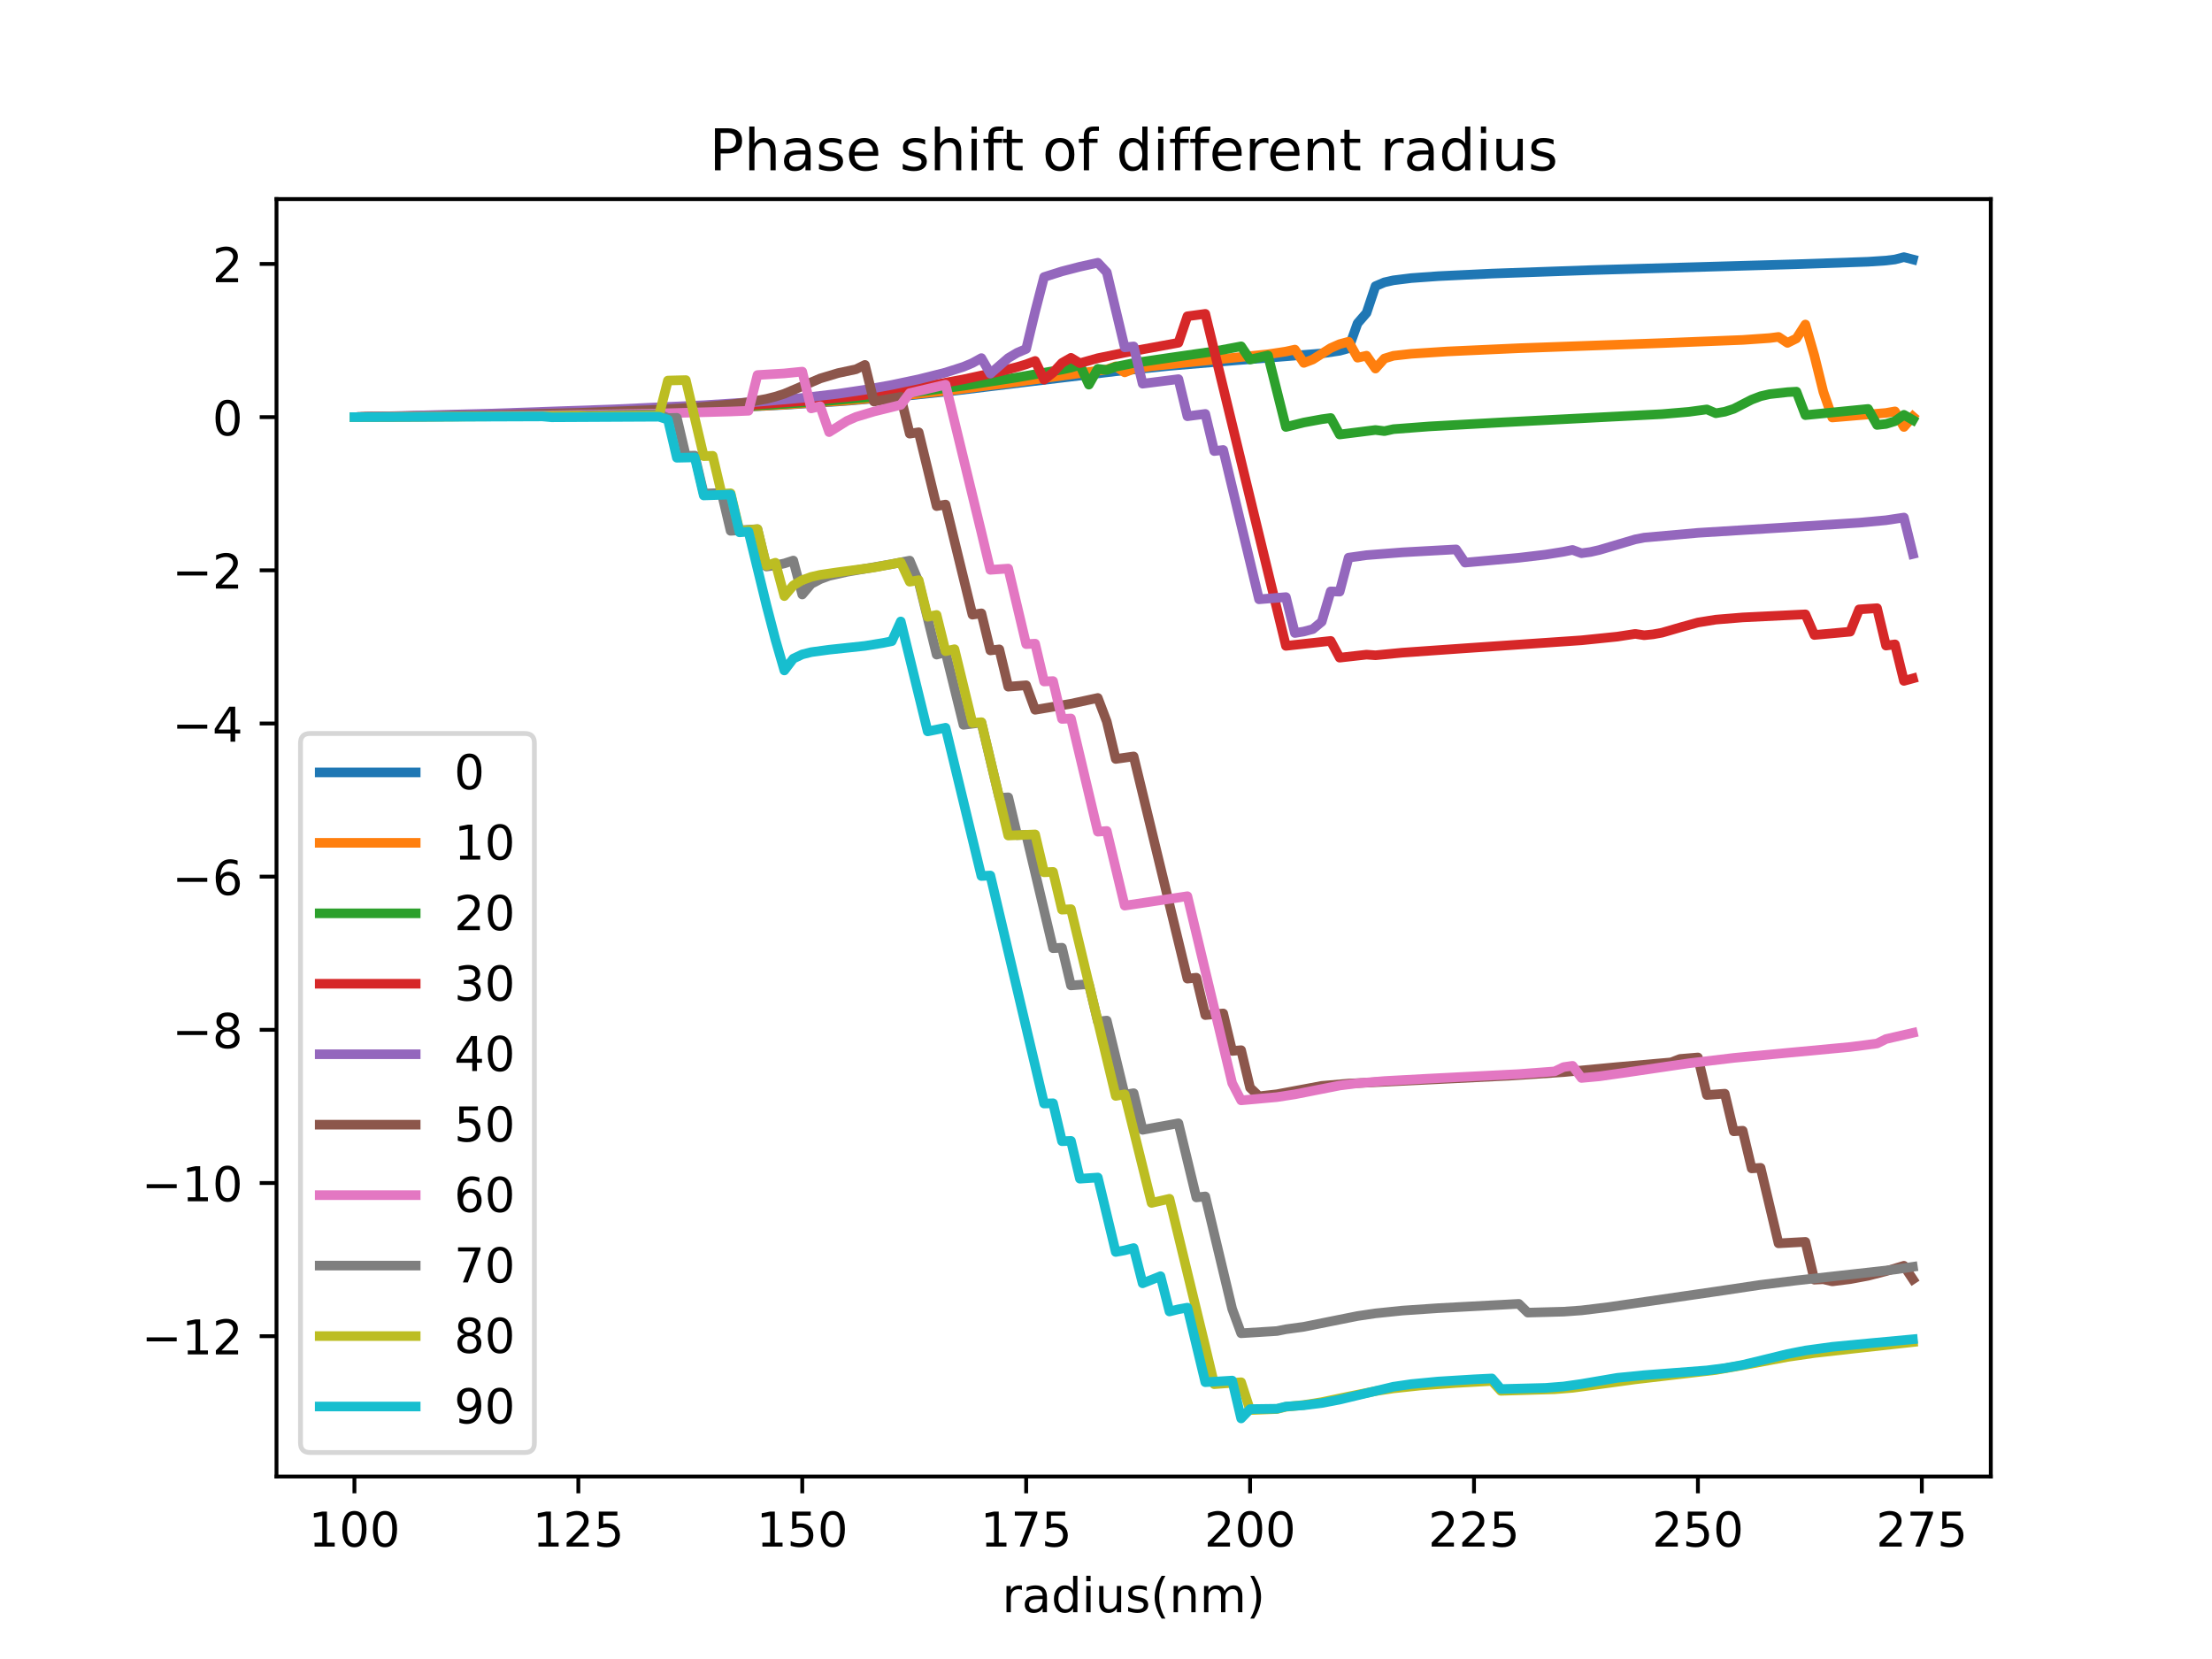 <?xml version="1.0" encoding="utf-8" standalone="no"?>
<!DOCTYPE svg PUBLIC "-//W3C//DTD SVG 1.1//EN"
  "http://www.w3.org/Graphics/SVG/1.1/DTD/svg11.dtd">
<!-- Created with matplotlib (https://matplotlib.org/) -->
<svg height="345.6pt" version="1.1" viewBox="0 0 460.8 345.6" width="460.8pt" xmlns="http://www.w3.org/2000/svg" xmlns:xlink="http://www.w3.org/1999/xlink">
 <defs>
  <style type="text/css">*{stroke-linecap:butt;stroke-linejoin:round;}</style>
 </defs>
 <g id="figure_1">
  <g id="patch_1">
   <path d="M 0 345.6 
L 460.8 345.6 
L 460.8 0 
L 0 0 
z
" style="fill:#ffffff;"/>
  </g>
  <g id="axes_1">
   <g id="patch_2">
    <path d="M 57.6 307.584 
L 414.72 307.584 
L 414.72 41.472 
L 57.6 41.472 
z
" style="fill:#ffffff;"/>
   </g>
   <g id="matplotlib.axis_1">
    <g id="xtick_1">
     <g id="line2d_1">
      <defs>
       <path d="M 0 0 
L 0 3.5 
" id="m029932866a" style="stroke:#000000;stroke-width:0.8;"/>
      </defs>
      <g>
       <use style="stroke:#000000;stroke-width:0.8;" x="73.833" xlink:href="#m029932866a" y="307.584"/>
      </g>
     </g>
     <g id="text_1">
      <!-- 100 -->
      <g transform="translate(64.289 322.182)scale(0.1 -0.1)">
       <defs>
        <path d="M 12.406 8.297 
L 28.516 8.297 
L 28.516 63.922 
L 10.984 60.406 
L 10.984 69.391 
L 28.422 72.906 
L 38.281 72.906 
L 38.281 8.297 
L 54.391 8.297 
L 54.391 0 
L 12.406 0 
z
" id="DejaVuSans-49"/>
        <path d="M 31.781 66.406 
Q 24.172 66.406 20.328 58.906 
Q 16.5 51.422 16.5 36.375 
Q 16.5 21.391 20.328 13.891 
Q 24.172 6.391 31.781 6.391 
Q 39.453 6.391 43.281 13.891 
Q 47.125 21.391 47.125 36.375 
Q 47.125 51.422 43.281 58.906 
Q 39.453 66.406 31.781 66.406 
z
M 31.781 74.219 
Q 44.047 74.219 50.516 64.516 
Q 56.984 54.828 56.984 36.375 
Q 56.984 17.969 50.516 8.266 
Q 44.047 -1.422 31.781 -1.422 
Q 19.531 -1.422 13.062 8.266 
Q 6.594 17.969 6.594 36.375 
Q 6.594 54.828 13.062 64.516 
Q 19.531 74.219 31.781 74.219 
z
" id="DejaVuSans-48"/>
       </defs>
       <use xlink:href="#DejaVuSans-49"/>
       <use x="63.623" xlink:href="#DejaVuSans-48"/>
       <use x="127.246" xlink:href="#DejaVuSans-48"/>
      </g>
     </g>
    </g>
    <g id="xtick_2">
     <g id="line2d_2">
      <g>
       <use style="stroke:#000000;stroke-width:0.8;" x="120.478" xlink:href="#m029932866a" y="307.584"/>
      </g>
     </g>
     <g id="text_2">
      <!-- 125 -->
      <g transform="translate(110.935 322.182)scale(0.1 -0.1)">
       <defs>
        <path d="M 19.188 8.297 
L 53.609 8.297 
L 53.609 0 
L 7.328 0 
L 7.328 8.297 
Q 12.938 14.109 22.625 23.891 
Q 32.328 33.688 34.812 36.531 
Q 39.547 41.844 41.422 45.531 
Q 43.312 49.219 43.312 52.781 
Q 43.312 58.594 39.234 62.25 
Q 35.156 65.922 28.609 65.922 
Q 23.969 65.922 18.812 64.312 
Q 13.672 62.703 7.812 59.422 
L 7.812 69.391 
Q 13.766 71.781 18.938 73 
Q 24.125 74.219 28.422 74.219 
Q 39.75 74.219 46.484 68.547 
Q 53.219 62.891 53.219 53.422 
Q 53.219 48.922 51.531 44.891 
Q 49.859 40.875 45.406 35.406 
Q 44.188 33.984 37.641 27.219 
Q 31.109 20.453 19.188 8.297 
z
" id="DejaVuSans-50"/>
        <path d="M 10.797 72.906 
L 49.516 72.906 
L 49.516 64.594 
L 19.828 64.594 
L 19.828 46.734 
Q 21.969 47.469 24.109 47.828 
Q 26.266 48.188 28.422 48.188 
Q 40.625 48.188 47.75 41.5 
Q 54.891 34.812 54.891 23.391 
Q 54.891 11.625 47.562 5.094 
Q 40.234 -1.422 26.906 -1.422 
Q 22.312 -1.422 17.547 -0.641 
Q 12.797 0.141 7.719 1.703 
L 7.719 11.625 
Q 12.109 9.234 16.797 8.062 
Q 21.484 6.891 26.703 6.891 
Q 35.156 6.891 40.078 11.328 
Q 45.016 15.766 45.016 23.391 
Q 45.016 31 40.078 35.438 
Q 35.156 39.891 26.703 39.891 
Q 22.75 39.891 18.812 39.016 
Q 14.891 38.141 10.797 36.281 
z
" id="DejaVuSans-53"/>
       </defs>
       <use xlink:href="#DejaVuSans-49"/>
       <use x="63.623" xlink:href="#DejaVuSans-50"/>
       <use x="127.246" xlink:href="#DejaVuSans-53"/>
      </g>
     </g>
    </g>
    <g id="xtick_3">
     <g id="line2d_3">
      <g>
       <use style="stroke:#000000;stroke-width:0.8;" x="167.124" xlink:href="#m029932866a" y="307.584"/>
      </g>
     </g>
     <g id="text_3">
      <!-- 150 -->
      <g transform="translate(157.581 322.182)scale(0.1 -0.1)">
       <use xlink:href="#DejaVuSans-49"/>
       <use x="63.623" xlink:href="#DejaVuSans-53"/>
       <use x="127.246" xlink:href="#DejaVuSans-48"/>
      </g>
     </g>
    </g>
    <g id="xtick_4">
     <g id="line2d_4">
      <g>
       <use style="stroke:#000000;stroke-width:0.8;" x="213.77" xlink:href="#m029932866a" y="307.584"/>
      </g>
     </g>
     <g id="text_4">
      <!-- 175 -->
      <g transform="translate(204.226 322.182)scale(0.1 -0.1)">
       <defs>
        <path d="M 8.203 72.906 
L 55.078 72.906 
L 55.078 68.703 
L 28.609 0 
L 18.312 0 
L 43.219 64.594 
L 8.203 64.594 
z
" id="DejaVuSans-55"/>
       </defs>
       <use xlink:href="#DejaVuSans-49"/>
       <use x="63.623" xlink:href="#DejaVuSans-55"/>
       <use x="127.246" xlink:href="#DejaVuSans-53"/>
      </g>
     </g>
    </g>
    <g id="xtick_5">
     <g id="line2d_5">
      <g>
       <use style="stroke:#000000;stroke-width:0.8;" x="260.416" xlink:href="#m029932866a" y="307.584"/>
      </g>
     </g>
     <g id="text_5">
      <!-- 200 -->
      <g transform="translate(250.872 322.182)scale(0.1 -0.1)">
       <use xlink:href="#DejaVuSans-50"/>
       <use x="63.623" xlink:href="#DejaVuSans-48"/>
       <use x="127.246" xlink:href="#DejaVuSans-48"/>
      </g>
     </g>
    </g>
    <g id="xtick_6">
     <g id="line2d_6">
      <g>
       <use style="stroke:#000000;stroke-width:0.8;" x="307.062" xlink:href="#m029932866a" y="307.584"/>
      </g>
     </g>
     <g id="text_6">
      <!-- 225 -->
      <g transform="translate(297.518 322.182)scale(0.1 -0.1)">
       <use xlink:href="#DejaVuSans-50"/>
       <use x="63.623" xlink:href="#DejaVuSans-50"/>
       <use x="127.246" xlink:href="#DejaVuSans-53"/>
      </g>
     </g>
    </g>
    <g id="xtick_7">
     <g id="line2d_7">
      <g>
       <use style="stroke:#000000;stroke-width:0.8;" x="353.707" xlink:href="#m029932866a" y="307.584"/>
      </g>
     </g>
     <g id="text_7">
      <!-- 250 -->
      <g transform="translate(344.164 322.182)scale(0.1 -0.1)">
       <use xlink:href="#DejaVuSans-50"/>
       <use x="63.623" xlink:href="#DejaVuSans-53"/>
       <use x="127.246" xlink:href="#DejaVuSans-48"/>
      </g>
     </g>
    </g>
    <g id="xtick_8">
     <g id="line2d_8">
      <g>
       <use style="stroke:#000000;stroke-width:0.8;" x="400.353" xlink:href="#m029932866a" y="307.584"/>
      </g>
     </g>
     <g id="text_8">
      <!-- 275 -->
      <g transform="translate(390.809 322.182)scale(0.1 -0.1)">
       <use xlink:href="#DejaVuSans-50"/>
       <use x="63.623" xlink:href="#DejaVuSans-55"/>
       <use x="127.246" xlink:href="#DejaVuSans-53"/>
      </g>
     </g>
    </g>
    <g id="text_9">
     <!-- radius(nm) -->
     <g transform="translate(208.763 335.861)scale(0.1 -0.1)">
      <defs>
       <path d="M 41.109 46.297 
Q 39.594 47.172 37.812 47.578 
Q 36.031 48 33.891 48 
Q 26.266 48 22.188 43.047 
Q 18.109 38.094 18.109 28.812 
L 18.109 0 
L 9.078 0 
L 9.078 54.688 
L 18.109 54.688 
L 18.109 46.188 
Q 20.953 51.172 25.484 53.578 
Q 30.031 56 36.531 56 
Q 37.453 56 38.578 55.875 
Q 39.703 55.766 41.062 55.516 
z
" id="DejaVuSans-114"/>
       <path d="M 34.281 27.484 
Q 23.391 27.484 19.188 25 
Q 14.984 22.516 14.984 16.5 
Q 14.984 11.719 18.141 8.906 
Q 21.297 6.109 26.703 6.109 
Q 34.188 6.109 38.703 11.406 
Q 43.219 16.703 43.219 25.484 
L 43.219 27.484 
z
M 52.203 31.203 
L 52.203 0 
L 43.219 0 
L 43.219 8.297 
Q 40.141 3.328 35.547 0.953 
Q 30.953 -1.422 24.312 -1.422 
Q 15.922 -1.422 10.953 3.297 
Q 6 8.016 6 15.922 
Q 6 25.141 12.172 29.828 
Q 18.359 34.516 30.609 34.516 
L 43.219 34.516 
L 43.219 35.406 
Q 43.219 41.609 39.141 45 
Q 35.062 48.391 27.688 48.391 
Q 23 48.391 18.547 47.266 
Q 14.109 46.141 10.016 43.891 
L 10.016 52.203 
Q 14.938 54.109 19.578 55.047 
Q 24.219 56 28.609 56 
Q 40.484 56 46.344 49.844 
Q 52.203 43.703 52.203 31.203 
z
" id="DejaVuSans-97"/>
       <path d="M 45.406 46.391 
L 45.406 75.984 
L 54.391 75.984 
L 54.391 0 
L 45.406 0 
L 45.406 8.203 
Q 42.578 3.328 38.25 0.953 
Q 33.938 -1.422 27.875 -1.422 
Q 17.969 -1.422 11.734 6.484 
Q 5.516 14.406 5.516 27.297 
Q 5.516 40.188 11.734 48.094 
Q 17.969 56 27.875 56 
Q 33.938 56 38.25 53.625 
Q 42.578 51.266 45.406 46.391 
z
M 14.797 27.297 
Q 14.797 17.391 18.875 11.75 
Q 22.953 6.109 30.078 6.109 
Q 37.203 6.109 41.297 11.75 
Q 45.406 17.391 45.406 27.297 
Q 45.406 37.203 41.297 42.844 
Q 37.203 48.484 30.078 48.484 
Q 22.953 48.484 18.875 42.844 
Q 14.797 37.203 14.797 27.297 
z
" id="DejaVuSans-100"/>
       <path d="M 9.422 54.688 
L 18.406 54.688 
L 18.406 0 
L 9.422 0 
z
M 9.422 75.984 
L 18.406 75.984 
L 18.406 64.594 
L 9.422 64.594 
z
" id="DejaVuSans-105"/>
       <path d="M 8.5 21.578 
L 8.5 54.688 
L 17.484 54.688 
L 17.484 21.922 
Q 17.484 14.156 20.5 10.266 
Q 23.531 6.391 29.594 6.391 
Q 36.859 6.391 41.078 11.031 
Q 45.312 15.672 45.312 23.688 
L 45.312 54.688 
L 54.297 54.688 
L 54.297 0 
L 45.312 0 
L 45.312 8.406 
Q 42.047 3.422 37.719 1 
Q 33.406 -1.422 27.688 -1.422 
Q 18.266 -1.422 13.375 4.438 
Q 8.5 10.297 8.5 21.578 
z
M 31.109 56 
z
" id="DejaVuSans-117"/>
       <path d="M 44.281 53.078 
L 44.281 44.578 
Q 40.484 46.531 36.375 47.5 
Q 32.281 48.484 27.875 48.484 
Q 21.188 48.484 17.844 46.438 
Q 14.5 44.391 14.5 40.281 
Q 14.5 37.156 16.891 35.375 
Q 19.281 33.594 26.516 31.984 
L 29.594 31.297 
Q 39.156 29.25 43.188 25.516 
Q 47.219 21.781 47.219 15.094 
Q 47.219 7.469 41.188 3.016 
Q 35.156 -1.422 24.609 -1.422 
Q 20.219 -1.422 15.453 -0.562 
Q 10.688 0.297 5.422 2 
L 5.422 11.281 
Q 10.406 8.688 15.234 7.391 
Q 20.062 6.109 24.812 6.109 
Q 31.156 6.109 34.562 8.281 
Q 37.984 10.453 37.984 14.406 
Q 37.984 18.062 35.516 20.016 
Q 33.062 21.969 24.703 23.781 
L 21.578 24.516 
Q 13.234 26.266 9.516 29.906 
Q 5.812 33.547 5.812 39.891 
Q 5.812 47.609 11.281 51.797 
Q 16.75 56 26.812 56 
Q 31.781 56 36.172 55.266 
Q 40.578 54.547 44.281 53.078 
z
" id="DejaVuSans-115"/>
       <path d="M 31 75.875 
Q 24.469 64.656 21.281 53.656 
Q 18.109 42.672 18.109 31.391 
Q 18.109 20.125 21.312 9.062 
Q 24.516 -2 31 -13.188 
L 23.188 -13.188 
Q 15.875 -1.703 12.234 9.375 
Q 8.594 20.453 8.594 31.391 
Q 8.594 42.281 12.203 53.312 
Q 15.828 64.359 23.188 75.875 
z
" id="DejaVuSans-40"/>
       <path d="M 54.891 33.016 
L 54.891 0 
L 45.906 0 
L 45.906 32.719 
Q 45.906 40.484 42.875 44.328 
Q 39.844 48.188 33.797 48.188 
Q 26.516 48.188 22.312 43.547 
Q 18.109 38.922 18.109 30.906 
L 18.109 0 
L 9.078 0 
L 9.078 54.688 
L 18.109 54.688 
L 18.109 46.188 
Q 21.344 51.125 25.703 53.562 
Q 30.078 56 35.797 56 
Q 45.219 56 50.047 50.172 
Q 54.891 44.344 54.891 33.016 
z
" id="DejaVuSans-110"/>
       <path d="M 52 44.188 
Q 55.375 50.25 60.062 53.125 
Q 64.75 56 71.094 56 
Q 79.641 56 84.281 50.016 
Q 88.922 44.047 88.922 33.016 
L 88.922 0 
L 79.891 0 
L 79.891 32.719 
Q 79.891 40.578 77.094 44.375 
Q 74.312 48.188 68.609 48.188 
Q 61.625 48.188 57.562 43.547 
Q 53.516 38.922 53.516 30.906 
L 53.516 0 
L 44.484 0 
L 44.484 32.719 
Q 44.484 40.625 41.703 44.406 
Q 38.922 48.188 33.109 48.188 
Q 26.219 48.188 22.156 43.531 
Q 18.109 38.875 18.109 30.906 
L 18.109 0 
L 9.078 0 
L 9.078 54.688 
L 18.109 54.688 
L 18.109 46.188 
Q 21.188 51.219 25.484 53.609 
Q 29.781 56 35.688 56 
Q 41.656 56 45.828 52.969 
Q 50 49.953 52 44.188 
z
" id="DejaVuSans-109"/>
       <path d="M 8.016 75.875 
L 15.828 75.875 
Q 23.141 64.359 26.781 53.312 
Q 30.422 42.281 30.422 31.391 
Q 30.422 20.453 26.781 9.375 
Q 23.141 -1.703 15.828 -13.188 
L 8.016 -13.188 
Q 14.5 -2 17.703 9.062 
Q 20.906 20.125 20.906 31.391 
Q 20.906 42.672 17.703 53.656 
Q 14.5 64.656 8.016 75.875 
z
" id="DejaVuSans-41"/>
      </defs>
      <use xlink:href="#DejaVuSans-114"/>
      <use x="41.113" xlink:href="#DejaVuSans-97"/>
      <use x="102.393" xlink:href="#DejaVuSans-100"/>
      <use x="165.869" xlink:href="#DejaVuSans-105"/>
      <use x="193.652" xlink:href="#DejaVuSans-117"/>
      <use x="257.031" xlink:href="#DejaVuSans-115"/>
      <use x="309.131" xlink:href="#DejaVuSans-40"/>
      <use x="348.145" xlink:href="#DejaVuSans-110"/>
      <use x="411.523" xlink:href="#DejaVuSans-109"/>
      <use x="508.936" xlink:href="#DejaVuSans-41"/>
     </g>
    </g>
   </g>
   <g id="matplotlib.axis_2">
    <g id="ytick_1">
     <g id="line2d_9">
      <defs>
       <path d="M 0 0 
L -3.5 0 
" id="m992dcb1241" style="stroke:#000000;stroke-width:0.8;"/>
      </defs>
      <g>
       <use style="stroke:#000000;stroke-width:0.8;" x="57.6" xlink:href="#m992dcb1241" y="278.351"/>
      </g>
     </g>
     <g id="text_10">
      <!-- −12 -->
      <g transform="translate(29.495 282.15)scale(0.1 -0.1)">
       <defs>
        <path d="M 10.594 35.5 
L 73.188 35.5 
L 73.188 27.203 
L 10.594 27.203 
z
" id="DejaVuSans-8722"/>
       </defs>
       <use xlink:href="#DejaVuSans-8722"/>
       <use x="83.789" xlink:href="#DejaVuSans-49"/>
       <use x="147.412" xlink:href="#DejaVuSans-50"/>
      </g>
     </g>
    </g>
    <g id="ytick_2">
     <g id="line2d_10">
      <g>
       <use style="stroke:#000000;stroke-width:0.8;" x="57.6" xlink:href="#m992dcb1241" y="246.442"/>
      </g>
     </g>
     <g id="text_11">
      <!-- −10 -->
      <g transform="translate(29.495 250.241)scale(0.1 -0.1)">
       <use xlink:href="#DejaVuSans-8722"/>
       <use x="83.789" xlink:href="#DejaVuSans-49"/>
       <use x="147.412" xlink:href="#DejaVuSans-48"/>
      </g>
     </g>
    </g>
    <g id="ytick_3">
     <g id="line2d_11">
      <g>
       <use style="stroke:#000000;stroke-width:0.8;" x="57.6" xlink:href="#m992dcb1241" y="214.533"/>
      </g>
     </g>
     <g id="text_12">
      <!-- −8 -->
      <g transform="translate(35.858 218.332)scale(0.1 -0.1)">
       <defs>
        <path d="M 31.781 34.625 
Q 24.75 34.625 20.719 30.859 
Q 16.703 27.094 16.703 20.516 
Q 16.703 13.922 20.719 10.156 
Q 24.75 6.391 31.781 6.391 
Q 38.812 6.391 42.859 10.172 
Q 46.922 13.969 46.922 20.516 
Q 46.922 27.094 42.891 30.859 
Q 38.875 34.625 31.781 34.625 
z
M 21.922 38.812 
Q 15.578 40.375 12.031 44.719 
Q 8.5 49.078 8.5 55.328 
Q 8.5 64.062 14.719 69.141 
Q 20.953 74.219 31.781 74.219 
Q 42.672 74.219 48.875 69.141 
Q 55.078 64.062 55.078 55.328 
Q 55.078 49.078 51.531 44.719 
Q 48 40.375 41.703 38.812 
Q 48.828 37.156 52.797 32.312 
Q 56.781 27.484 56.781 20.516 
Q 56.781 9.906 50.312 4.234 
Q 43.844 -1.422 31.781 -1.422 
Q 19.734 -1.422 13.25 4.234 
Q 6.781 9.906 6.781 20.516 
Q 6.781 27.484 10.781 32.312 
Q 14.797 37.156 21.922 38.812 
z
M 18.312 54.391 
Q 18.312 48.734 21.844 45.562 
Q 25.391 42.391 31.781 42.391 
Q 38.141 42.391 41.719 45.562 
Q 45.312 48.734 45.312 54.391 
Q 45.312 60.062 41.719 63.234 
Q 38.141 66.406 31.781 66.406 
Q 25.391 66.406 21.844 63.234 
Q 18.312 60.062 18.312 54.391 
z
" id="DejaVuSans-56"/>
       </defs>
       <use xlink:href="#DejaVuSans-8722"/>
       <use x="83.789" xlink:href="#DejaVuSans-56"/>
      </g>
     </g>
    </g>
    <g id="ytick_4">
     <g id="line2d_12">
      <g>
       <use style="stroke:#000000;stroke-width:0.8;" x="57.6" xlink:href="#m992dcb1241" y="182.623"/>
      </g>
     </g>
     <g id="text_13">
      <!-- −6 -->
      <g transform="translate(35.858 186.423)scale(0.1 -0.1)">
       <defs>
        <path d="M 33.016 40.375 
Q 26.375 40.375 22.484 35.828 
Q 18.609 31.297 18.609 23.391 
Q 18.609 15.531 22.484 10.953 
Q 26.375 6.391 33.016 6.391 
Q 39.656 6.391 43.531 10.953 
Q 47.406 15.531 47.406 23.391 
Q 47.406 31.297 43.531 35.828 
Q 39.656 40.375 33.016 40.375 
z
M 52.594 71.297 
L 52.594 62.312 
Q 48.875 64.062 45.094 64.984 
Q 41.312 65.922 37.594 65.922 
Q 27.828 65.922 22.672 59.328 
Q 17.531 52.734 16.797 39.406 
Q 19.672 43.656 24.016 45.922 
Q 28.375 48.188 33.594 48.188 
Q 44.578 48.188 50.953 41.516 
Q 57.328 34.859 57.328 23.391 
Q 57.328 12.156 50.688 5.359 
Q 44.047 -1.422 33.016 -1.422 
Q 20.359 -1.422 13.672 8.266 
Q 6.984 17.969 6.984 36.375 
Q 6.984 53.656 15.188 63.938 
Q 23.391 74.219 37.203 74.219 
Q 40.922 74.219 44.703 73.484 
Q 48.484 72.75 52.594 71.297 
z
" id="DejaVuSans-54"/>
       </defs>
       <use xlink:href="#DejaVuSans-8722"/>
       <use x="83.789" xlink:href="#DejaVuSans-54"/>
      </g>
     </g>
    </g>
    <g id="ytick_5">
     <g id="line2d_13">
      <g>
       <use style="stroke:#000000;stroke-width:0.8;" x="57.6" xlink:href="#m992dcb1241" y="150.714"/>
      </g>
     </g>
     <g id="text_14">
      <!-- −4 -->
      <g transform="translate(35.858 154.514)scale(0.1 -0.1)">
       <defs>
        <path d="M 37.797 64.312 
L 12.891 25.391 
L 37.797 25.391 
z
M 35.203 72.906 
L 47.609 72.906 
L 47.609 25.391 
L 58.016 25.391 
L 58.016 17.188 
L 47.609 17.188 
L 47.609 0 
L 37.797 0 
L 37.797 17.188 
L 4.891 17.188 
L 4.891 26.703 
z
" id="DejaVuSans-52"/>
       </defs>
       <use xlink:href="#DejaVuSans-8722"/>
       <use x="83.789" xlink:href="#DejaVuSans-52"/>
      </g>
     </g>
    </g>
    <g id="ytick_6">
     <g id="line2d_14">
      <g>
       <use style="stroke:#000000;stroke-width:0.8;" x="57.6" xlink:href="#m992dcb1241" y="118.805"/>
      </g>
     </g>
     <g id="text_15">
      <!-- −2 -->
      <g transform="translate(35.858 122.604)scale(0.1 -0.1)">
       <use xlink:href="#DejaVuSans-8722"/>
       <use x="83.789" xlink:href="#DejaVuSans-50"/>
      </g>
     </g>
    </g>
    <g id="ytick_7">
     <g id="line2d_15">
      <g>
       <use style="stroke:#000000;stroke-width:0.8;" x="57.6" xlink:href="#m992dcb1241" y="86.896"/>
      </g>
     </g>
     <g id="text_16">
      <!-- 0 -->
      <g transform="translate(44.237 90.695)scale(0.1 -0.1)">
       <use xlink:href="#DejaVuSans-48"/>
      </g>
     </g>
    </g>
    <g id="ytick_8">
     <g id="line2d_16">
      <g>
       <use style="stroke:#000000;stroke-width:0.8;" x="57.6" xlink:href="#m992dcb1241" y="54.987"/>
      </g>
     </g>
     <g id="text_17">
      <!-- 2 -->
      <g transform="translate(44.237 58.786)scale(0.1 -0.1)">
       <use xlink:href="#DejaVuSans-50"/>
      </g>
     </g>
    </g>
   </g>
   <g id="line2d_17">
    <path clip-path="url(#pc058586080)" d="M 73.833 86.896 
L 103.686 86.404 
L 127.942 85.792 
L 148.466 85.064 
L 163.393 84.339 
L 176.453 83.493 
L 187.648 82.553 
L 198.843 81.391 
L 213.77 79.581 
L 232.428 77.341 
L 243.623 76.213 
L 256.684 75.119 
L 275.342 73.629 
L 279.074 73.074 
L 280.94 72.555 
L 282.806 67.351 
L 284.672 65.193 
L 286.537 59.61 
L 288.403 58.811 
L 290.269 58.394 
L 294.001 57.931 
L 299.598 57.527 
L 310.793 56.992 
L 331.317 56.271 
L 374.231 55.042 
L 389.158 54.526 
L 392.89 54.278 
L 394.756 54.052 
L 396.621 53.568 
L 398.487 54.051 
L 398.487 54.051 
" style="fill:none;stroke:#1f77b4;stroke-linecap:square;stroke-width:2;"/>
   </g>
   <g id="line2d_18">
    <path clip-path="url(#pc058586080)" d="M 73.833 86.896 
L 103.686 86.397 
L 127.942 85.775 
L 148.466 85.033 
L 163.393 84.29 
L 176.453 83.415 
L 187.648 82.436 
L 198.843 81.216 
L 211.904 79.549 
L 230.563 76.963 
L 232.428 76.31 
L 234.294 77.573 
L 236.16 76.831 
L 239.892 76.286 
L 249.221 75.307 
L 264.147 73.8 
L 267.879 73.234 
L 269.745 72.825 
L 271.611 75.601 
L 273.477 74.887 
L 277.208 72.509 
L 279.074 71.689 
L 280.94 71.183 
L 282.806 74.52 
L 284.672 74.099 
L 286.537 76.779 
L 288.403 74.685 
L 290.269 74.114 
L 294.001 73.7 
L 301.464 73.216 
L 316.391 72.538 
L 346.244 71.472 
L 363.036 70.812 
L 368.634 70.423 
L 370.5 70.185 
L 372.366 71.431 
L 374.231 70.505 
L 376.097 67.602 
L 377.963 74.075 
L 379.829 81.609 
L 381.695 86.974 
L 387.292 86.5 
L 392.89 86.025 
L 394.756 85.694 
L 396.621 88.945 
L 398.487 86.778 
L 398.487 86.778 
" style="fill:none;stroke:#ff7f0e;stroke-linecap:square;stroke-width:2;"/>
   </g>
   <g id="line2d_19">
    <path clip-path="url(#pc058586080)" d="M 73.833 86.896 
L 101.82 86.414 
L 126.076 85.781 
L 146.6 85.022 
L 161.527 84.253 
L 172.722 83.479 
L 182.051 82.65 
L 191.38 81.615 
L 200.709 80.36 
L 211.904 78.623 
L 221.233 76.989 
L 223.099 76.579 
L 224.965 76.027 
L 226.831 80.129 
L 228.697 76.839 
L 230.563 77.076 
L 232.428 76.397 
L 236.16 75.635 
L 243.623 74.536 
L 252.952 73.195 
L 258.55 72.143 
L 260.416 74.902 
L 264.147 74.052 
L 267.879 88.944 
L 271.611 88.015 
L 275.342 87.333 
L 277.208 87.074 
L 279.074 90.513 
L 286.537 89.576 
L 288.403 89.811 
L 290.269 89.399 
L 297.732 88.832 
L 312.659 88.001 
L 346.244 86.269 
L 351.842 85.791 
L 355.573 85.287 
L 357.439 86.087 
L 359.305 85.771 
L 361.171 85.168 
L 364.902 83.251 
L 366.768 82.539 
L 368.634 82.108 
L 372.366 81.694 
L 374.231 81.587 
L 376.097 86.478 
L 389.158 85.187 
L 391.024 88.524 
L 392.89 88.318 
L 394.756 87.741 
L 396.621 86.415 
L 398.487 87.49 
L 398.487 87.49 
" style="fill:none;stroke:#2ca02c;stroke-linecap:square;stroke-width:2;"/>
   </g>
   <g id="line2d_20">
    <path clip-path="url(#pc058586080)" d="M 73.833 86.896 
L 101.82 86.366 
L 126.076 85.684 
L 144.734 84.95 
L 157.795 84.247 
L 168.99 83.428 
L 178.319 82.512 
L 185.783 81.572 
L 193.246 80.415 
L 200.709 79.031 
L 208.173 77.408 
L 211.904 76.455 
L 213.77 75.893 
L 215.636 75.194 
L 217.502 79.093 
L 219.368 77.615 
L 221.233 75.605 
L 223.099 74.535 
L 224.965 75.662 
L 228.697 74.612 
L 234.294 73.461 
L 245.489 71.407 
L 247.355 65.886 
L 251.087 65.381 
L 267.879 134.544 
L 277.208 133.513 
L 279.074 137.004 
L 284.672 136.371 
L 286.537 136.503 
L 292.135 135.961 
L 305.196 135.045 
L 329.452 133.386 
L 336.915 132.622 
L 340.647 132.047 
L 342.512 132.334 
L 344.378 132.14 
L 346.244 131.8 
L 349.976 130.714 
L 353.707 129.677 
L 357.439 129.077 
L 363.036 128.62 
L 376.097 127.98 
L 377.963 132.276 
L 385.426 131.592 
L 387.292 126.948 
L 391.024 126.693 
L 392.89 134.487 
L 394.756 134.232 
L 396.621 141.842 
L 398.487 141.326 
L 398.487 141.326 
" style="fill:none;stroke:#d62728;stroke-linecap:square;stroke-width:2;"/>
   </g>
   <g id="line2d_21">
    <path clip-path="url(#pc058586080)" d="M 73.833 86.896 
L 101.82 86.172 
L 127.942 85.272 
L 146.6 84.411 
L 157.795 83.703 
L 167.124 82.898 
L 174.588 82.027 
L 180.185 81.195 
L 185.783 80.191 
L 191.38 79.011 
L 196.978 77.607 
L 200.709 76.407 
L 202.575 75.625 
L 204.441 74.595 
L 206.307 77.829 
L 210.038 74.593 
L 211.904 73.485 
L 213.77 72.69 
L 215.636 64.926 
L 217.502 57.709 
L 221.233 56.526 
L 224.965 55.562 
L 228.697 54.734 
L 230.563 56.729 
L 234.294 72.359 
L 236.16 72.164 
L 238.026 79.93 
L 245.489 78.98 
L 247.355 86.71 
L 251.087 86.222 
L 252.952 93.964 
L 254.818 93.737 
L 262.282 124.849 
L 267.879 124.386 
L 269.745 131.866 
L 271.611 131.558 
L 273.477 131.061 
L 275.342 129.514 
L 277.208 123.194 
L 279.074 123.254 
L 280.94 116.167 
L 284.672 115.648 
L 292.135 115.064 
L 303.33 114.447 
L 305.196 117.201 
L 316.391 116.196 
L 321.988 115.532 
L 325.72 114.937 
L 327.586 114.557 
L 329.452 115.243 
L 331.317 114.991 
L 333.183 114.569 
L 340.647 112.357 
L 342.512 111.996 
L 353.707 110.999 
L 370.5 109.967 
L 387.292 108.891 
L 392.89 108.373 
L 396.621 107.811 
L 398.487 115.411 
L 398.487 115.411 
" style="fill:none;stroke:#9467bd;stroke-linecap:square;stroke-width:2;"/>
   </g>
   <g id="line2d_22">
    <path clip-path="url(#pc058586080)" d="M 73.833 86.896 
L 99.954 86.521 
L 120.478 86.009 
L 135.405 85.427 
L 144.734 84.89 
L 152.198 84.249 
L 155.929 83.777 
L 159.661 83.097 
L 161.527 82.625 
L 163.393 82.027 
L 167.124 80.441 
L 170.856 78.842 
L 174.588 77.718 
L 178.319 76.926 
L 180.185 76.014 
L 182.051 83.651 
L 187.648 82.674 
L 189.514 90.342 
L 191.38 90.047 
L 195.112 105.429 
L 196.978 105.108 
L 202.575 128.048 
L 204.441 127.767 
L 206.307 135.493 
L 208.173 135.269 
L 210.038 143.052 
L 213.77 142.752 
L 215.636 147.867 
L 223.099 146.603 
L 228.697 145.396 
L 230.563 150.324 
L 232.428 158.104 
L 236.16 157.577 
L 247.355 203.871 
L 249.221 203.669 
L 251.087 211.459 
L 254.818 211.115 
L 256.684 218.93 
L 258.55 218.772 
L 260.416 226.592 
L 262.282 228.376 
L 266.013 227.949 
L 275.342 226.205 
L 280.94 225.726 
L 292.135 225.17 
L 314.525 224.081 
L 325.72 223.34 
L 336.915 222.288 
L 348.11 221.312 
L 349.976 220.597 
L 353.707 220.283 
L 355.573 228.112 
L 359.305 227.829 
L 361.171 235.673 
L 363.036 235.545 
L 364.902 243.399 
L 366.768 243.28 
L 370.5 259.009 
L 376.097 258.7 
L 377.963 266.582 
L 379.829 266.492 
L 381.695 266.936 
L 385.426 266.467 
L 389.158 265.77 
L 392.89 264.804 
L 396.621 263.68 
L 398.487 266.502 
L 398.487 266.502 
" style="fill:none;stroke:#8c564b;stroke-linecap:square;stroke-width:2;"/>
   </g>
   <g id="line2d_23">
    <path clip-path="url(#pc058586080)" d="M 73.833 86.896 
L 111.149 86.568 
L 137.271 86.137 
L 152.198 85.721 
L 155.929 85.572 
L 157.795 78.125 
L 163.393 77.787 
L 167.124 77.41 
L 168.99 85.084 
L 170.856 84.627 
L 172.722 90.018 
L 176.453 87.676 
L 178.319 86.854 
L 182.051 85.731 
L 187.648 84.351 
L 189.514 81.892 
L 196.978 80.137 
L 204.441 110.898 
L 206.307 118.708 
L 210.038 118.441 
L 213.77 134.181 
L 215.636 134.085 
L 217.502 141.97 
L 219.368 141.881 
L 221.233 149.767 
L 223.099 149.673 
L 228.697 173.258 
L 230.563 173.104 
L 234.294 188.658 
L 239.892 187.82 
L 247.355 186.693 
L 256.684 225.645 
L 258.55 229.225 
L 266.013 228.55 
L 269.745 227.972 
L 279.074 226.135 
L 282.806 225.664 
L 288.403 225.197 
L 297.732 224.692 
L 316.391 223.752 
L 323.854 223.191 
L 325.72 222.293 
L 327.586 222.026 
L 329.452 224.56 
L 333.183 224.216 
L 338.781 223.42 
L 351.842 221.497 
L 361.171 220.38 
L 372.366 219.328 
L 385.426 218.106 
L 391.024 217.379 
L 392.89 216.446 
L 398.487 215.16 
L 398.487 215.16 
" style="fill:none;stroke:#e377c2;stroke-linecap:square;stroke-width:2;"/>
   </g>
   <g id="line2d_24">
    <path clip-path="url(#pc058586080)" d="M 73.833 86.896 
L 114.881 86.614 
L 137.271 86.291 
L 139.137 87.09 
L 141.003 87.04 
L 142.868 94.964 
L 144.734 94.908 
L 146.6 102.825 
L 150.332 102.688 
L 152.198 110.584 
L 157.795 110.234 
L 159.661 118.025 
L 161.527 117.763 
L 163.393 117.374 
L 165.258 116.769 
L 167.124 123.848 
L 168.99 121.643 
L 170.856 120.653 
L 172.722 119.964 
L 176.453 119.121 
L 185.783 117.52 
L 189.514 116.785 
L 191.38 121.216 
L 195.112 136.368 
L 196.978 135.884 
L 200.709 150.999 
L 204.441 150.523 
L 208.173 166.202 
L 210.038 166.096 
L 211.904 173.976 
L 213.77 173.883 
L 219.368 197.531 
L 221.233 197.424 
L 223.099 205.285 
L 226.831 205.003 
L 228.697 212.806 
L 230.563 212.602 
L 234.294 228.043 
L 236.16 227.729 
L 238.026 235.363 
L 245.489 233.997 
L 249.221 249.443 
L 251.087 249.237 
L 256.684 272.666 
L 258.55 277.744 
L 266.013 277.278 
L 267.879 276.904 
L 271.611 276.396 
L 277.208 275.269 
L 282.806 274.151 
L 286.537 273.598 
L 292.135 273.02 
L 299.598 272.511 
L 316.391 271.614 
L 318.257 273.443 
L 325.72 273.243 
L 329.452 272.976 
L 335.049 272.3 
L 357.439 269.049 
L 366.768 267.657 
L 374.231 266.745 
L 394.756 264.457 
L 398.487 263.899 
L 398.487 263.899 
" style="fill:none;stroke:#7f7f7f;stroke-linecap:square;stroke-width:2;"/>
   </g>
   <g id="line2d_25">
    <path clip-path="url(#pc058586080)" d="M 73.833 86.896 
L 116.747 86.656 
L 120.478 86.618 
L 122.344 86.726 
L 137.271 86.575 
L 139.137 79.275 
L 142.868 79.179 
L 146.6 95.02 
L 148.466 94.954 
L 150.332 102.853 
L 152.198 102.759 
L 154.063 110.616 
L 157.795 110.223 
L 159.661 117.837 
L 161.527 117.223 
L 163.393 124.177 
L 165.258 121.946 
L 167.124 120.855 
L 168.99 120.179 
L 170.856 119.75 
L 174.588 119.199 
L 182.051 118.213 
L 187.648 117.16 
L 189.514 121.181 
L 191.38 120.861 
L 193.246 128.493 
L 195.112 128.105 
L 196.978 135.655 
L 198.843 135.242 
L 202.575 150.614 
L 204.441 150.44 
L 210.038 174.055 
L 215.636 173.821 
L 217.502 181.716 
L 219.368 181.627 
L 221.233 189.505 
L 223.099 189.392 
L 232.428 228.298 
L 234.294 227.963 
L 239.892 250.591 
L 243.623 249.726 
L 251.087 280.543 
L 252.952 288.35 
L 258.55 287.945 
L 260.416 293.741 
L 266.013 293.523 
L 267.879 293.064 
L 271.611 292.68 
L 275.342 292.093 
L 280.94 290.918 
L 286.537 289.792 
L 290.269 289.228 
L 295.867 288.629 
L 303.33 288.094 
L 310.793 287.68 
L 312.659 289.735 
L 323.854 289.408 
L 327.586 289.11 
L 333.183 288.364 
L 340.647 287.345 
L 357.439 285.387 
L 363.036 284.411 
L 372.366 282.677 
L 377.963 281.862 
L 385.426 281.017 
L 398.487 279.581 
L 398.487 279.581 
" style="fill:none;stroke:#bcbd22;stroke-linecap:square;stroke-width:2;"/>
   </g>
   <g id="line2d_26">
    <path clip-path="url(#pc058586080)" d="M 73.833 86.896 
L 113.015 86.752 
L 114.881 86.929 
L 137.271 86.814 
L 139.137 87.419 
L 141.003 95.36 
L 144.734 95.281 
L 146.6 103.213 
L 152.198 103.025 
L 154.063 110.901 
L 155.929 110.755 
L 159.661 126.07 
L 161.527 133.223 
L 163.393 139.669 
L 165.258 137.203 
L 167.124 136.323 
L 168.99 135.854 
L 172.722 135.346 
L 180.185 134.553 
L 183.917 133.944 
L 185.783 133.568 
L 187.648 129.458 
L 193.246 152.363 
L 196.978 151.602 
L 204.441 182.488 
L 206.307 182.383 
L 217.502 229.887 
L 219.368 229.829 
L 221.233 237.74 
L 223.099 237.664 
L 224.965 245.55 
L 228.697 245.294 
L 232.428 260.811 
L 234.294 260.466 
L 236.16 259.991 
L 238.026 267.339 
L 241.757 265.851 
L 243.623 273.209 
L 245.489 272.745 
L 247.355 272.409 
L 251.087 287.94 
L 256.684 287.595 
L 258.55 295.488 
L 260.416 293.538 
L 266.013 293.464 
L 267.879 293.008 
L 271.611 292.745 
L 275.342 292.282 
L 279.074 291.567 
L 290.269 288.878 
L 294.001 288.332 
L 299.598 287.795 
L 307.062 287.337 
L 310.793 287.153 
L 312.659 289.36 
L 321.988 289.12 
L 325.72 288.827 
L 329.452 288.295 
L 336.915 287.024 
L 342.512 286.474 
L 355.573 285.477 
L 359.305 285.001 
L 363.036 284.333 
L 368.634 282.978 
L 372.366 282.065 
L 376.097 281.332 
L 381.695 280.565 
L 389.158 279.856 
L 398.487 278.993 
L 398.487 278.993 
" style="fill:none;stroke:#17becf;stroke-linecap:square;stroke-width:2;"/>
   </g>
   <g id="patch_3">
    <path d="M 57.6 307.584 
L 57.6 41.472 
" style="fill:none;stroke:#000000;stroke-linecap:square;stroke-linejoin:miter;stroke-width:0.8;"/>
   </g>
   <g id="patch_4">
    <path d="M 414.72 307.584 
L 414.72 41.472 
" style="fill:none;stroke:#000000;stroke-linecap:square;stroke-linejoin:miter;stroke-width:0.8;"/>
   </g>
   <g id="patch_5">
    <path d="M 57.6 307.584 
L 414.72 307.584 
" style="fill:none;stroke:#000000;stroke-linecap:square;stroke-linejoin:miter;stroke-width:0.8;"/>
   </g>
   <g id="patch_6">
    <path d="M 57.6 41.472 
L 414.72 41.472 
" style="fill:none;stroke:#000000;stroke-linecap:square;stroke-linejoin:miter;stroke-width:0.8;"/>
   </g>
   <g id="text_18">
    <!-- Phase shift of different radius -->
    <g transform="translate(147.762 35.472)scale(0.12 -0.12)">
     <defs>
      <path d="M 19.672 64.797 
L 19.672 37.406 
L 32.078 37.406 
Q 38.969 37.406 42.719 40.969 
Q 46.484 44.531 46.484 51.125 
Q 46.484 57.672 42.719 61.234 
Q 38.969 64.797 32.078 64.797 
z
M 9.812 72.906 
L 32.078 72.906 
Q 44.344 72.906 50.609 67.359 
Q 56.891 61.812 56.891 51.125 
Q 56.891 40.328 50.609 34.812 
Q 44.344 29.297 32.078 29.297 
L 19.672 29.297 
L 19.672 0 
L 9.812 0 
z
" id="DejaVuSans-80"/>
      <path d="M 54.891 33.016 
L 54.891 0 
L 45.906 0 
L 45.906 32.719 
Q 45.906 40.484 42.875 44.328 
Q 39.844 48.188 33.797 48.188 
Q 26.516 48.188 22.312 43.547 
Q 18.109 38.922 18.109 30.906 
L 18.109 0 
L 9.078 0 
L 9.078 75.984 
L 18.109 75.984 
L 18.109 46.188 
Q 21.344 51.125 25.703 53.562 
Q 30.078 56 35.797 56 
Q 45.219 56 50.047 50.172 
Q 54.891 44.344 54.891 33.016 
z
" id="DejaVuSans-104"/>
      <path d="M 56.203 29.594 
L 56.203 25.203 
L 14.891 25.203 
Q 15.484 15.922 20.484 11.062 
Q 25.484 6.203 34.422 6.203 
Q 39.594 6.203 44.453 7.469 
Q 49.312 8.734 54.109 11.281 
L 54.109 2.781 
Q 49.266 0.734 44.188 -0.344 
Q 39.109 -1.422 33.891 -1.422 
Q 20.797 -1.422 13.156 6.188 
Q 5.516 13.812 5.516 26.812 
Q 5.516 40.234 12.766 48.109 
Q 20.016 56 32.328 56 
Q 43.359 56 49.781 48.891 
Q 56.203 41.797 56.203 29.594 
z
M 47.219 32.234 
Q 47.125 39.594 43.094 43.984 
Q 39.062 48.391 32.422 48.391 
Q 24.906 48.391 20.391 44.141 
Q 15.875 39.891 15.188 32.172 
z
" id="DejaVuSans-101"/>
      <path id="DejaVuSans-32"/>
      <path d="M 37.109 75.984 
L 37.109 68.5 
L 28.516 68.5 
Q 23.688 68.5 21.797 66.547 
Q 19.922 64.594 19.922 59.516 
L 19.922 54.688 
L 34.719 54.688 
L 34.719 47.703 
L 19.922 47.703 
L 19.922 0 
L 10.891 0 
L 10.891 47.703 
L 2.297 47.703 
L 2.297 54.688 
L 10.891 54.688 
L 10.891 58.5 
Q 10.891 67.625 15.141 71.797 
Q 19.391 75.984 28.609 75.984 
z
" id="DejaVuSans-102"/>
      <path d="M 18.312 70.219 
L 18.312 54.688 
L 36.812 54.688 
L 36.812 47.703 
L 18.312 47.703 
L 18.312 18.016 
Q 18.312 11.328 20.141 9.422 
Q 21.969 7.516 27.594 7.516 
L 36.812 7.516 
L 36.812 0 
L 27.594 0 
Q 17.188 0 13.234 3.875 
Q 9.281 7.766 9.281 18.016 
L 9.281 47.703 
L 2.688 47.703 
L 2.688 54.688 
L 9.281 54.688 
L 9.281 70.219 
z
" id="DejaVuSans-116"/>
      <path d="M 30.609 48.391 
Q 23.391 48.391 19.188 42.75 
Q 14.984 37.109 14.984 27.297 
Q 14.984 17.484 19.156 11.844 
Q 23.344 6.203 30.609 6.203 
Q 37.797 6.203 41.984 11.859 
Q 46.188 17.531 46.188 27.297 
Q 46.188 37.016 41.984 42.703 
Q 37.797 48.391 30.609 48.391 
z
M 30.609 56 
Q 42.328 56 49.016 48.375 
Q 55.719 40.766 55.719 27.297 
Q 55.719 13.875 49.016 6.219 
Q 42.328 -1.422 30.609 -1.422 
Q 18.844 -1.422 12.172 6.219 
Q 5.516 13.875 5.516 27.297 
Q 5.516 40.766 12.172 48.375 
Q 18.844 56 30.609 56 
z
" id="DejaVuSans-111"/>
     </defs>
     <use xlink:href="#DejaVuSans-80"/>
     <use x="60.303" xlink:href="#DejaVuSans-104"/>
     <use x="123.682" xlink:href="#DejaVuSans-97"/>
     <use x="184.961" xlink:href="#DejaVuSans-115"/>
     <use x="237.061" xlink:href="#DejaVuSans-101"/>
     <use x="298.584" xlink:href="#DejaVuSans-32"/>
     <use x="330.371" xlink:href="#DejaVuSans-115"/>
     <use x="382.471" xlink:href="#DejaVuSans-104"/>
     <use x="445.85" xlink:href="#DejaVuSans-105"/>
     <use x="473.633" xlink:href="#DejaVuSans-102"/>
     <use x="507.088" xlink:href="#DejaVuSans-116"/>
     <use x="546.297" xlink:href="#DejaVuSans-32"/>
     <use x="578.084" xlink:href="#DejaVuSans-111"/>
     <use x="639.266" xlink:href="#DejaVuSans-102"/>
     <use x="674.471" xlink:href="#DejaVuSans-32"/>
     <use x="706.258" xlink:href="#DejaVuSans-100"/>
     <use x="769.734" xlink:href="#DejaVuSans-105"/>
     <use x="797.518" xlink:href="#DejaVuSans-102"/>
     <use x="832.723" xlink:href="#DejaVuSans-102"/>
     <use x="867.928" xlink:href="#DejaVuSans-101"/>
     <use x="929.451" xlink:href="#DejaVuSans-114"/>
     <use x="968.314" xlink:href="#DejaVuSans-101"/>
     <use x="1029.838" xlink:href="#DejaVuSans-110"/>
     <use x="1093.217" xlink:href="#DejaVuSans-116"/>
     <use x="1132.426" xlink:href="#DejaVuSans-32"/>
     <use x="1164.213" xlink:href="#DejaVuSans-114"/>
     <use x="1205.326" xlink:href="#DejaVuSans-97"/>
     <use x="1266.605" xlink:href="#DejaVuSans-100"/>
     <use x="1330.082" xlink:href="#DejaVuSans-105"/>
     <use x="1357.865" xlink:href="#DejaVuSans-117"/>
     <use x="1421.244" xlink:href="#DejaVuSans-115"/>
    </g>
   </g>
   <g id="legend_1">
    <g id="patch_7">
     <path d="M 64.6 302.584 
L 109.325 302.584 
Q 111.325 302.584 111.325 300.584 
L 111.325 154.803 
Q 111.325 152.803 109.325 152.803 
L 64.6 152.803 
Q 62.6 152.803 62.6 154.803 
L 62.6 300.584 
Q 62.6 302.584 64.6 302.584 
z
" style="fill:#ffffff;opacity:0.8;stroke:#cccccc;stroke-linejoin:miter;"/>
    </g>
    <g id="line2d_27">
     <path d="M 66.6 160.901 
L 86.6 160.901 
" style="fill:none;stroke:#1f77b4;stroke-linecap:square;stroke-width:2;"/>
    </g>
    <g id="line2d_28"/>
    <g id="text_19">
     <!-- 0 -->
     <g transform="translate(94.6 164.401)scale(0.1 -0.1)">
      <use xlink:href="#DejaVuSans-48"/>
     </g>
    </g>
    <g id="line2d_29">
     <path d="M 66.6 175.579 
L 86.6 175.579 
" style="fill:none;stroke:#ff7f0e;stroke-linecap:square;stroke-width:2;"/>
    </g>
    <g id="line2d_30"/>
    <g id="text_20">
     <!-- 10 -->
     <g transform="translate(94.6 179.079)scale(0.1 -0.1)">
      <use xlink:href="#DejaVuSans-49"/>
      <use x="63.623" xlink:href="#DejaVuSans-48"/>
     </g>
    </g>
    <g id="line2d_31">
     <path d="M 66.6 190.257 
L 86.6 190.257 
" style="fill:none;stroke:#2ca02c;stroke-linecap:square;stroke-width:2;"/>
    </g>
    <g id="line2d_32"/>
    <g id="text_21">
     <!-- 20 -->
     <g transform="translate(94.6 193.757)scale(0.1 -0.1)">
      <use xlink:href="#DejaVuSans-50"/>
      <use x="63.623" xlink:href="#DejaVuSans-48"/>
     </g>
    </g>
    <g id="line2d_33">
     <path d="M 66.6 204.936 
L 86.6 204.936 
" style="fill:none;stroke:#d62728;stroke-linecap:square;stroke-width:2;"/>
    </g>
    <g id="line2d_34"/>
    <g id="text_22">
     <!-- 30 -->
     <g transform="translate(94.6 208.436)scale(0.1 -0.1)">
      <defs>
       <path d="M 40.578 39.312 
Q 47.656 37.797 51.625 33 
Q 55.609 28.219 55.609 21.188 
Q 55.609 10.406 48.188 4.484 
Q 40.766 -1.422 27.094 -1.422 
Q 22.516 -1.422 17.656 -0.516 
Q 12.797 0.391 7.625 2.203 
L 7.625 11.719 
Q 11.719 9.328 16.594 8.109 
Q 21.484 6.891 26.812 6.891 
Q 36.078 6.891 40.938 10.547 
Q 45.797 14.203 45.797 21.188 
Q 45.797 27.641 41.281 31.266 
Q 36.766 34.906 28.719 34.906 
L 20.219 34.906 
L 20.219 43.016 
L 29.109 43.016 
Q 36.375 43.016 40.234 45.922 
Q 44.094 48.828 44.094 54.297 
Q 44.094 59.906 40.109 62.906 
Q 36.141 65.922 28.719 65.922 
Q 24.656 65.922 20.016 65.031 
Q 15.375 64.156 9.812 62.312 
L 9.812 71.094 
Q 15.438 72.656 20.344 73.438 
Q 25.25 74.219 29.594 74.219 
Q 40.828 74.219 47.359 69.109 
Q 53.906 64.016 53.906 55.328 
Q 53.906 49.266 50.438 45.094 
Q 46.969 40.922 40.578 39.312 
z
" id="DejaVuSans-51"/>
      </defs>
      <use xlink:href="#DejaVuSans-51"/>
      <use x="63.623" xlink:href="#DejaVuSans-48"/>
     </g>
    </g>
    <g id="line2d_35">
     <path d="M 66.6 219.614 
L 86.6 219.614 
" style="fill:none;stroke:#9467bd;stroke-linecap:square;stroke-width:2;"/>
    </g>
    <g id="line2d_36"/>
    <g id="text_23">
     <!-- 40 -->
     <g transform="translate(94.6 223.114)scale(0.1 -0.1)">
      <use xlink:href="#DejaVuSans-52"/>
      <use x="63.623" xlink:href="#DejaVuSans-48"/>
     </g>
    </g>
    <g id="line2d_37">
     <path d="M 66.6 234.292 
L 86.6 234.292 
" style="fill:none;stroke:#8c564b;stroke-linecap:square;stroke-width:2;"/>
    </g>
    <g id="line2d_38"/>
    <g id="text_24">
     <!-- 50 -->
     <g transform="translate(94.6 237.792)scale(0.1 -0.1)">
      <use xlink:href="#DejaVuSans-53"/>
      <use x="63.623" xlink:href="#DejaVuSans-48"/>
     </g>
    </g>
    <g id="line2d_39">
     <path d="M 66.6 248.97 
L 86.6 248.97 
" style="fill:none;stroke:#e377c2;stroke-linecap:square;stroke-width:2;"/>
    </g>
    <g id="line2d_40"/>
    <g id="text_25">
     <!-- 60 -->
     <g transform="translate(94.6 252.47)scale(0.1 -0.1)">
      <use xlink:href="#DejaVuSans-54"/>
      <use x="63.623" xlink:href="#DejaVuSans-48"/>
     </g>
    </g>
    <g id="line2d_41">
     <path d="M 66.6 263.648 
L 86.6 263.648 
" style="fill:none;stroke:#7f7f7f;stroke-linecap:square;stroke-width:2;"/>
    </g>
    <g id="line2d_42"/>
    <g id="text_26">
     <!-- 70 -->
     <g transform="translate(94.6 267.148)scale(0.1 -0.1)">
      <use xlink:href="#DejaVuSans-55"/>
      <use x="63.623" xlink:href="#DejaVuSans-48"/>
     </g>
    </g>
    <g id="line2d_43">
     <path d="M 66.6 278.326 
L 86.6 278.326 
" style="fill:none;stroke:#bcbd22;stroke-linecap:square;stroke-width:2;"/>
    </g>
    <g id="line2d_44"/>
    <g id="text_27">
     <!-- 80 -->
     <g transform="translate(94.6 281.826)scale(0.1 -0.1)">
      <use xlink:href="#DejaVuSans-56"/>
      <use x="63.623" xlink:href="#DejaVuSans-48"/>
     </g>
    </g>
    <g id="line2d_45">
     <path d="M 66.6 293.004 
L 86.6 293.004 
" style="fill:none;stroke:#17becf;stroke-linecap:square;stroke-width:2;"/>
    </g>
    <g id="line2d_46"/>
    <g id="text_28">
     <!-- 90 -->
     <g transform="translate(94.6 296.504)scale(0.1 -0.1)">
      <defs>
       <path d="M 10.984 1.516 
L 10.984 10.5 
Q 14.703 8.734 18.5 7.812 
Q 22.312 6.891 25.984 6.891 
Q 35.75 6.891 40.891 13.453 
Q 46.047 20.016 46.781 33.406 
Q 43.953 29.203 39.594 26.953 
Q 35.25 24.703 29.984 24.703 
Q 19.047 24.703 12.672 31.312 
Q 6.297 37.938 6.297 49.422 
Q 6.297 60.641 12.938 67.422 
Q 19.578 74.219 30.609 74.219 
Q 43.266 74.219 49.922 64.516 
Q 56.594 54.828 56.594 36.375 
Q 56.594 19.141 48.406 8.859 
Q 40.234 -1.422 26.422 -1.422 
Q 22.703 -1.422 18.891 -0.688 
Q 15.094 0.047 10.984 1.516 
z
M 30.609 32.422 
Q 37.25 32.422 41.125 36.953 
Q 45.016 41.5 45.016 49.422 
Q 45.016 57.281 41.125 61.844 
Q 37.25 66.406 30.609 66.406 
Q 23.969 66.406 20.094 61.844 
Q 16.219 57.281 16.219 49.422 
Q 16.219 41.5 20.094 36.953 
Q 23.969 32.422 30.609 32.422 
z
" id="DejaVuSans-57"/>
      </defs>
      <use xlink:href="#DejaVuSans-57"/>
      <use x="63.623" xlink:href="#DejaVuSans-48"/>
     </g>
    </g>
   </g>
  </g>
 </g>
 <defs>
  <clipPath id="pc058586080">
   <rect height="266.112" width="357.12" x="57.6" y="41.472"/>
  </clipPath>
 </defs>
</svg>
